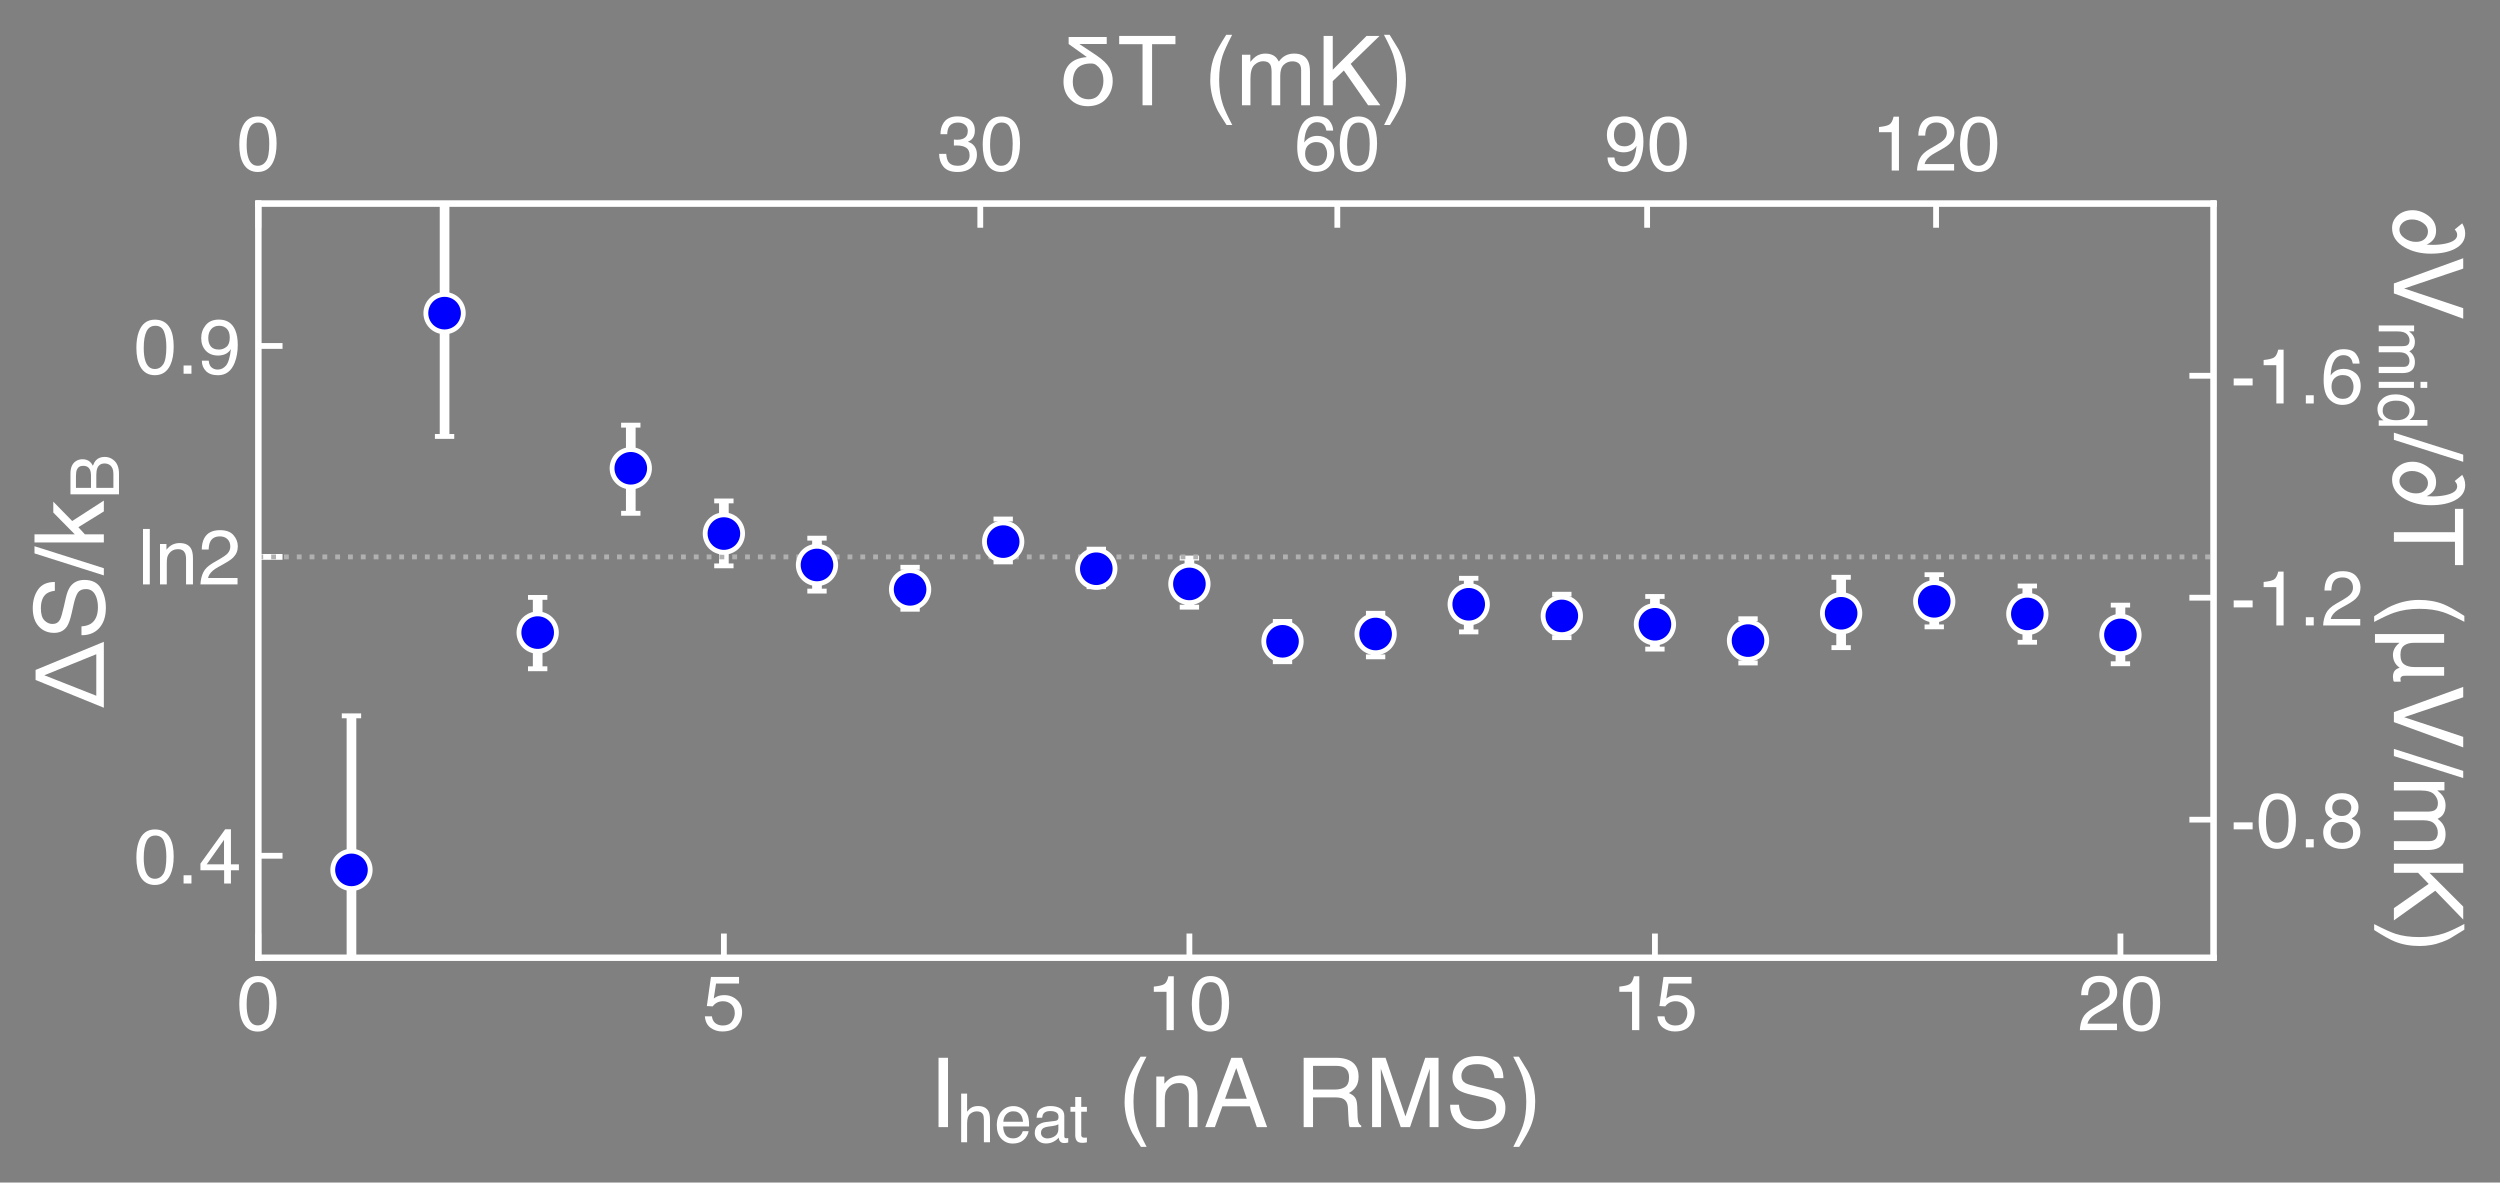 <?xml version="1.0" encoding="utf-8" standalone="no"?>
<!DOCTYPE svg PUBLIC "-//W3C//DTD SVG 1.1//EN"
  "http://www.w3.org/Graphics/SVG/1.1/DTD/svg11.dtd">
<!-- Created with matplotlib (http://matplotlib.org/) -->
<svg height="244.665pt" version="1.1" viewBox="0 0 517.253 244.665" width="517.253pt" xmlns="http://www.w3.org/2000/svg" xmlns:xlink="http://www.w3.org/1999/xlink">
 <rect x="0" y="0" width="517.253" height="244.665" fill="#808080" stroke="none"/>
 <defs>
  <style type="text/css">
*{stroke-linecap:butt;stroke-linejoin:round;}
  </style>
 </defs>
 <g id="figure_1">
  <g id="patch_1">
   <path d="M 0 244.665 
L 517.253 244.665 
L 517.253 0 
L 0 0 
z
" style="fill:none;"/>
  </g>
  <g id="axes_1">
   <g id="patch_2">
    <path d="M 53.456 198.153 
L 457.986 198.153 
L 457.986 42.112 
L 53.456 42.112 
z
" style="fill:none;"/>
   </g>
   <g id="LineCollection_1">
    <path clip-path="url(#pfc59e4b658)" d="M 72.719 210.983 
L 72.719 148.107 
" style="fill:none;stroke:#ffffff;stroke-width:2;"/>
    <path clip-path="url(#pfc59e4b658)" d="M 91.982 90.301 
L 91.982 38.784 
" style="fill:none;stroke:#ffffff;stroke-width:2;"/>
    <path clip-path="url(#pfc59e4b658)" d="M 111.246 138.37 
L 111.246 123.602 
" style="fill:none;stroke:#ffffff;stroke-width:2;"/>
    <path clip-path="url(#pfc59e4b658)" d="M 130.509 106.202 
L 130.509 87.965 
" style="fill:none;stroke:#ffffff;stroke-width:2;"/>
    <path clip-path="url(#pfc59e4b658)" d="M 149.772 117.08 
L 149.772 103.645 
" style="fill:none;stroke:#ffffff;stroke-width:2;"/>
    <path clip-path="url(#pfc59e4b658)" d="M 169.036 122.3 
L 169.036 111.347 
" style="fill:none;stroke:#ffffff;stroke-width:2;"/>
    <path clip-path="url(#pfc59e4b658)" d="M 188.299 126.054 
L 188.299 117.375 
" style="fill:none;stroke:#ffffff;stroke-width:2;"/>
    <path clip-path="url(#pfc59e4b658)" d="M 207.562 116.26 
L 207.562 107.39 
" style="fill:none;stroke:#ffffff;stroke-width:2;"/>
    <path clip-path="url(#pfc59e4b658)" d="M 226.826 121.397 
L 226.826 113.622 
" style="fill:none;stroke:#ffffff;stroke-width:2;"/>
    <path clip-path="url(#pfc59e4b658)" d="M 246.089 125.627 
L 246.089 115.461 
" style="fill:none;stroke:#ffffff;stroke-width:2;"/>
    <path clip-path="url(#pfc59e4b658)" d="M 265.352 136.915 
L 265.352 128.568 
" style="fill:none;stroke:#ffffff;stroke-width:2;"/>
    <path clip-path="url(#pfc59e4b658)" d="M 284.616 135.897 
L 284.616 126.883 
" style="fill:none;stroke:#ffffff;stroke-width:2;"/>
    <path clip-path="url(#pfc59e4b658)" d="M 303.879 130.744 
L 303.879 119.652 
" style="fill:none;stroke:#ffffff;stroke-width:2;"/>
    <path clip-path="url(#pfc59e4b658)" d="M 323.142 131.932 
L 323.142 122.939 
" style="fill:none;stroke:#ffffff;stroke-width:2;"/>
    <path clip-path="url(#pfc59e4b658)" d="M 342.406 134.3 
L 342.406 123.412 
" style="fill:none;stroke:#ffffff;stroke-width:2;"/>
    <path clip-path="url(#pfc59e4b658)" d="M 361.669 137.166 
L 361.669 128.015 
" style="fill:none;stroke:#ffffff;stroke-width:2;"/>
    <path clip-path="url(#pfc59e4b658)" d="M 380.932 133.994 
L 380.932 119.441 
" style="fill:none;stroke:#ffffff;stroke-width:2;"/>
    <path clip-path="url(#pfc59e4b658)" d="M 400.196 129.702 
L 400.196 118.902 
" style="fill:none;stroke:#ffffff;stroke-width:2;"/>
    <path clip-path="url(#pfc59e4b658)" d="M 419.459 132.887 
L 419.459 121.242 
" style="fill:none;stroke:#ffffff;stroke-width:2;"/>
    <path clip-path="url(#pfc59e4b658)" d="M 438.722 137.335 
L 438.722 125.204 
" style="fill:none;stroke:#ffffff;stroke-width:2;"/>
   </g>
   <g id="line2d_1">
    <defs>
     <path d="M 2 0 
L -2 -0 
" id="ma7f15479bb" style="stroke:#ffffff;"/>
    </defs>
    <g clip-path="url(#pfc59e4b658)">
     <use style="fill:#ffffff;stroke:#ffffff;" x="72.719" xlink:href="#ma7f15479bb" y="210.983"/>
     <use style="fill:#ffffff;stroke:#ffffff;" x="91.982" xlink:href="#ma7f15479bb" y="90.301"/>
     <use style="fill:#ffffff;stroke:#ffffff;" x="111.246" xlink:href="#ma7f15479bb" y="138.37"/>
     <use style="fill:#ffffff;stroke:#ffffff;" x="130.509" xlink:href="#ma7f15479bb" y="106.202"/>
     <use style="fill:#ffffff;stroke:#ffffff;" x="149.772" xlink:href="#ma7f15479bb" y="117.08"/>
     <use style="fill:#ffffff;stroke:#ffffff;" x="169.036" xlink:href="#ma7f15479bb" y="122.3"/>
     <use style="fill:#ffffff;stroke:#ffffff;" x="188.299" xlink:href="#ma7f15479bb" y="126.054"/>
     <use style="fill:#ffffff;stroke:#ffffff;" x="207.562" xlink:href="#ma7f15479bb" y="116.26"/>
     <use style="fill:#ffffff;stroke:#ffffff;" x="226.826" xlink:href="#ma7f15479bb" y="121.397"/>
     <use style="fill:#ffffff;stroke:#ffffff;" x="246.089" xlink:href="#ma7f15479bb" y="125.627"/>
     <use style="fill:#ffffff;stroke:#ffffff;" x="265.352" xlink:href="#ma7f15479bb" y="136.915"/>
     <use style="fill:#ffffff;stroke:#ffffff;" x="284.616" xlink:href="#ma7f15479bb" y="135.897"/>
     <use style="fill:#ffffff;stroke:#ffffff;" x="303.879" xlink:href="#ma7f15479bb" y="130.744"/>
     <use style="fill:#ffffff;stroke:#ffffff;" x="323.142" xlink:href="#ma7f15479bb" y="131.932"/>
     <use style="fill:#ffffff;stroke:#ffffff;" x="342.406" xlink:href="#ma7f15479bb" y="134.3"/>
     <use style="fill:#ffffff;stroke:#ffffff;" x="361.669" xlink:href="#ma7f15479bb" y="137.166"/>
     <use style="fill:#ffffff;stroke:#ffffff;" x="380.932" xlink:href="#ma7f15479bb" y="133.994"/>
     <use style="fill:#ffffff;stroke:#ffffff;" x="400.196" xlink:href="#ma7f15479bb" y="129.702"/>
     <use style="fill:#ffffff;stroke:#ffffff;" x="419.459" xlink:href="#ma7f15479bb" y="132.887"/>
     <use style="fill:#ffffff;stroke:#ffffff;" x="438.722" xlink:href="#ma7f15479bb" y="137.335"/>
    </g>
   </g>
   <g id="line2d_2">
    <g clip-path="url(#pfc59e4b658)">
     <use style="fill:#ffffff;stroke:#ffffff;" x="72.719" xlink:href="#ma7f15479bb" y="148.107"/>
     <use style="fill:#ffffff;stroke:#ffffff;" x="91.982" xlink:href="#ma7f15479bb" y="38.784"/>
     <use style="fill:#ffffff;stroke:#ffffff;" x="111.246" xlink:href="#ma7f15479bb" y="123.602"/>
     <use style="fill:#ffffff;stroke:#ffffff;" x="130.509" xlink:href="#ma7f15479bb" y="87.965"/>
     <use style="fill:#ffffff;stroke:#ffffff;" x="149.772" xlink:href="#ma7f15479bb" y="103.645"/>
     <use style="fill:#ffffff;stroke:#ffffff;" x="169.036" xlink:href="#ma7f15479bb" y="111.347"/>
     <use style="fill:#ffffff;stroke:#ffffff;" x="188.299" xlink:href="#ma7f15479bb" y="117.375"/>
     <use style="fill:#ffffff;stroke:#ffffff;" x="207.562" xlink:href="#ma7f15479bb" y="107.39"/>
     <use style="fill:#ffffff;stroke:#ffffff;" x="226.826" xlink:href="#ma7f15479bb" y="113.622"/>
     <use style="fill:#ffffff;stroke:#ffffff;" x="246.089" xlink:href="#ma7f15479bb" y="115.461"/>
     <use style="fill:#ffffff;stroke:#ffffff;" x="265.352" xlink:href="#ma7f15479bb" y="128.568"/>
     <use style="fill:#ffffff;stroke:#ffffff;" x="284.616" xlink:href="#ma7f15479bb" y="126.883"/>
     <use style="fill:#ffffff;stroke:#ffffff;" x="303.879" xlink:href="#ma7f15479bb" y="119.652"/>
     <use style="fill:#ffffff;stroke:#ffffff;" x="323.142" xlink:href="#ma7f15479bb" y="122.939"/>
     <use style="fill:#ffffff;stroke:#ffffff;" x="342.406" xlink:href="#ma7f15479bb" y="123.412"/>
     <use style="fill:#ffffff;stroke:#ffffff;" x="361.669" xlink:href="#ma7f15479bb" y="128.015"/>
     <use style="fill:#ffffff;stroke:#ffffff;" x="380.932" xlink:href="#ma7f15479bb" y="119.441"/>
     <use style="fill:#ffffff;stroke:#ffffff;" x="400.196" xlink:href="#ma7f15479bb" y="118.902"/>
     <use style="fill:#ffffff;stroke:#ffffff;" x="419.459" xlink:href="#ma7f15479bb" y="121.242"/>
     <use style="fill:#ffffff;stroke:#ffffff;" x="438.722" xlink:href="#ma7f15479bb" y="125.204"/>
    </g>
   </g>
   <g id="matplotlib.axis_1">
    <g id="xtick_1">
     <g id="line2d_3">
      <defs>
       <path d="M 0 0 
L 0 -5 
" id="mfd2e56008c" style="stroke:#ffffff;stroke-width:1.2;"/>
      </defs>
      <g>
       <use style="fill:#ffffff;stroke:#ffffff;stroke-width:1.2;" x="53.456" xlink:href="#mfd2e56008c" y="198.153"/>
      </g>
     </g>
     <g id="text_1">
      <!-- 0 -->
      <defs>
       <path d="M 27.047 69.922 
Q 40.625 69.922 46.688 58.734 
Q 51.375 50.094 51.375 35.062 
Q 51.375 20.797 47.125 11.469 
Q 40.969 -1.906 27 -1.906 
Q 14.406 -1.906 8.25 9.031 
Q 3.125 18.172 3.125 33.547 
Q 3.125 45.453 6.203 54 
Q 11.969 69.922 27.047 69.922 
z
M 26.953 6.109 
Q 33.797 6.109 37.844 12.156 
Q 41.891 18.219 41.891 34.719 
Q 41.891 46.625 38.953 54.312 
Q 36.031 62.016 27.594 62.016 
Q 19.828 62.016 16.234 54.703 
Q 12.641 47.406 12.641 33.203 
Q 12.641 22.516 14.938 16.016 
Q 18.453 6.109 26.953 6.109 
z
" id="Helvetica-30"/>
      </defs>
      <g style="fill:#ffffff;" transform="translate(49.007 213.13)scale(0.16 -0.16)">
       <use xlink:href="#Helvetica-30"/>
      </g>
     </g>
    </g>
    <g id="xtick_2">
     <g id="line2d_4">
      <g>
       <use style="fill:#ffffff;stroke:#ffffff;stroke-width:1.2;" x="149.772" xlink:href="#mfd2e56008c" y="198.153"/>
      </g>
     </g>
     <g id="text_2">
      <!-- 5 -->
      <defs>
       <path d="M 12.359 17.828 
Q 13.234 10.297 19.344 7.422 
Q 22.469 5.953 26.562 5.953 
Q 34.375 5.953 38.125 10.938 
Q 41.891 15.922 41.891 21.969 
Q 41.891 29.297 37.422 33.297 
Q 32.953 37.312 26.703 37.312 
Q 22.172 37.312 18.922 35.547 
Q 15.672 33.797 13.375 30.672 
L 5.766 31.109 
L 11.078 68.75 
L 47.406 68.75 
L 47.406 60.25 
L 17.672 60.25 
L 14.703 40.828 
Q 17.141 42.672 19.344 43.609 
Q 23.25 45.219 28.375 45.219 
Q 37.984 45.219 44.672 39.016 
Q 51.375 32.812 51.375 23.297 
Q 51.375 13.375 45.234 5.797 
Q 39.109 -1.766 25.688 -1.766 
Q 17.141 -1.766 10.562 3.047 
Q 4 7.859 3.219 17.828 
z
" id="Helvetica-35"/>
      </defs>
      <g style="fill:#ffffff;" transform="translate(145.324 213.13)scale(0.16 -0.16)">
       <use xlink:href="#Helvetica-35"/>
      </g>
     </g>
    </g>
    <g id="xtick_3">
     <g id="line2d_5">
      <g>
       <use style="fill:#ffffff;stroke:#ffffff;stroke-width:1.2;" x="246.089" xlink:href="#mfd2e56008c" y="198.153"/>
      </g>
     </g>
     <g id="text_3">
      <!-- 10 -->
      <defs>
       <path d="M 9.578 49.516 
L 9.578 56.25 
Q 19.094 57.172 22.844 59.344 
Q 26.609 61.531 28.469 69.625 
L 35.406 69.625 
L 35.406 0 
L 26.031 0 
L 26.031 49.516 
z
" id="Helvetica-31"/>
      </defs>
      <g style="fill:#ffffff;" transform="translate(237.191 213.13)scale(0.16 -0.16)">
       <use xlink:href="#Helvetica-31"/>
       <use x="55.615" xlink:href="#Helvetica-30"/>
      </g>
     </g>
    </g>
    <g id="xtick_4">
     <g id="line2d_6">
      <g>
       <use style="fill:#ffffff;stroke:#ffffff;stroke-width:1.2;" x="342.406" xlink:href="#mfd2e56008c" y="198.153"/>
      </g>
     </g>
     <g id="text_4">
      <!-- 15 -->
      <g style="fill:#ffffff;" transform="translate(333.508 213.13)scale(0.16 -0.16)">
       <use xlink:href="#Helvetica-31"/>
       <use x="55.615" xlink:href="#Helvetica-35"/>
      </g>
     </g>
    </g>
    <g id="xtick_5">
     <g id="line2d_7">
      <g>
       <use style="fill:#ffffff;stroke:#ffffff;stroke-width:1.2;" x="438.722" xlink:href="#mfd2e56008c" y="198.153"/>
      </g>
     </g>
     <g id="text_5">
      <!-- 20 -->
      <defs>
       <path d="M 3.125 0 
Q 3.609 9.031 6.859 15.719 
Q 10.109 22.406 19.531 27.875 
L 28.906 33.297 
Q 35.203 36.969 37.75 39.547 
Q 41.75 43.609 41.75 48.828 
Q 41.75 54.938 38.078 58.516 
Q 34.422 62.109 28.328 62.109 
Q 19.281 62.109 15.828 55.281 
Q 13.969 51.609 13.766 45.125 
L 4.828 45.125 
Q 4.984 54.25 8.203 60.016 
Q 13.922 70.172 28.375 70.172 
Q 40.375 70.172 45.922 63.672 
Q 51.469 57.172 51.469 49.219 
Q 51.469 40.828 45.562 34.859 
Q 42.141 31.391 33.297 26.469 
L 26.609 22.75 
Q 21.828 20.125 19.094 17.719 
Q 14.203 13.484 12.938 8.297 
L 51.125 8.297 
L 51.125 0 
L 3.125 0 
z
" id="Helvetica-32"/>
      </defs>
      <g style="fill:#ffffff;" transform="translate(429.825 213.13)scale(0.16 -0.16)">
       <use xlink:href="#Helvetica-32"/>
       <use x="55.615" xlink:href="#Helvetica-30"/>
      </g>
     </g>
    </g>
    <g id="text_6">
     <!-- I$_{heat}$ (nA RMS) -->
     <defs>
      <path d="M 9.812 71.734 
L 19.625 71.734 
L 19.625 0 
L 9.812 0 
z
" id="Helvetica-49"/>
      <path d="M 6.453 71.969 
L 15.234 71.969 
L 15.234 45.219 
Q 18.359 49.172 20.844 50.781 
Q 25.094 53.562 31.453 53.562 
Q 42.828 53.562 46.875 45.609 
Q 49.078 41.266 49.078 33.547 
L 49.078 0 
L 40.047 0 
L 40.047 32.953 
Q 40.047 38.719 38.578 41.406 
Q 36.188 45.703 29.594 45.703 
Q 24.125 45.703 19.672 41.938 
Q 15.234 38.188 15.234 27.734 
L 15.234 0 
L 6.453 0 
z
" id="Helvetica-68"/>
      <path d="M 28.219 53.469 
Q 33.797 53.469 39.016 50.859 
Q 44.234 48.25 46.969 44.094 
Q 49.609 40.141 50.484 34.859 
Q 51.266 31.25 51.266 23.344 
L 12.938 23.344 
Q 13.188 15.375 16.703 10.562 
Q 20.219 5.766 27.594 5.766 
Q 34.469 5.766 38.578 10.297 
Q 40.922 12.938 41.891 16.406 
L 50.531 16.406 
Q 50.203 13.531 48.266 9.984 
Q 46.344 6.453 43.953 4.203 
Q 39.938 0.297 34.031 -1.078 
Q 30.859 -1.859 26.859 -1.859 
Q 17.094 -1.859 10.297 5.25 
Q 3.516 12.359 3.516 25.141 
Q 3.516 37.75 10.344 45.609 
Q 17.188 53.469 28.219 53.469 
z
M 42.234 30.328 
Q 41.703 36.031 39.75 39.453 
Q 36.141 45.797 27.688 45.797 
Q 21.625 45.797 17.516 41.422 
Q 13.422 37.062 13.188 30.328 
z
M 27.391 53.562 
z
" id="Helvetica-65"/>
      <path d="M 13.188 13.922 
Q 13.188 10.109 15.969 7.906 
Q 18.75 5.719 22.562 5.719 
Q 27.203 5.719 31.547 7.859 
Q 38.875 11.422 38.875 19.531 
L 38.875 26.609 
Q 37.25 25.594 34.703 24.906 
Q 32.172 24.219 29.734 23.922 
L 24.422 23.25 
Q 19.625 22.609 17.234 21.234 
Q 13.188 18.953 13.188 13.922 
z
M 34.469 31.688 
Q 37.5 32.078 38.531 34.234 
Q 39.109 35.406 39.109 37.594 
Q 39.109 42.094 35.906 44.109 
Q 32.719 46.141 26.766 46.141 
Q 19.875 46.141 17 42.438 
Q 15.375 40.375 14.891 36.328 
L 6.688 36.328 
Q 6.938 46 12.969 49.781 
Q 19 53.562 26.953 53.562 
Q 36.188 53.562 41.938 50.047 
Q 47.656 46.531 47.656 39.109 
L 47.656 8.984 
Q 47.656 7.625 48.219 6.781 
Q 48.781 5.953 50.594 5.953 
Q 51.172 5.953 51.906 6.031 
Q 52.641 6.109 53.469 6.25 
L 53.469 -0.25 
Q 51.422 -0.828 50.344 -0.969 
Q 49.266 -1.125 47.406 -1.125 
Q 42.875 -1.125 40.828 2.094 
Q 39.75 3.812 39.312 6.938 
Q 36.625 3.422 31.594 0.828 
Q 26.562 -1.766 20.516 -1.766 
Q 13.234 -1.766 8.609 2.656 
Q 4 7.078 4 13.719 
Q 4 21 8.547 25 
Q 13.094 29 20.453 29.938 
z
M 27.203 53.562 
z
" id="Helvetica-61"/>
      <path d="M 8.203 66.891 
L 17.094 66.891 
L 17.094 52.297 
L 25.438 52.297 
L 25.438 45.125 
L 17.094 45.125 
L 17.094 10.984 
Q 17.094 8.25 18.953 7.328 
Q 19.969 6.781 22.359 6.781 
Q 23 6.781 23.734 6.812 
Q 24.469 6.844 25.438 6.938 
L 25.438 0 
Q 23.922 -0.438 22.281 -0.625 
Q 20.656 -0.828 18.75 -0.828 
Q 12.594 -0.828 10.391 2.312 
Q 8.203 5.469 8.203 10.5 
L 8.203 45.125 
L 1.125 45.125 
L 1.125 52.297 
L 8.203 52.297 
z
" id="Helvetica-74"/>
      <path id="Helvetica-20"/>
      <path d="M 29.594 72.906 
Q 21.922 58.016 19.625 50.984 
Q 16.156 40.281 16.156 26.266 
Q 16.156 12.109 20.125 0.391 
Q 22.562 -6.844 29.734 -20.406 
L 23.828 -20.406 
Q 16.703 -9.281 14.984 -6.203 
Q 13.281 -3.125 11.281 2.156 
Q 8.547 9.375 7.469 17.578 
Q 6.938 21.828 6.938 25.688 
Q 6.938 40.141 11.469 51.422 
Q 14.359 58.594 23.484 72.906 
z
" id="Helvetica-28"/>
      <path d="M 6.453 52.297 
L 14.797 52.297 
L 14.797 44.875 
Q 18.5 49.469 22.656 51.469 
Q 26.812 53.469 31.891 53.469 
Q 43.016 53.469 46.922 45.703 
Q 49.078 41.453 49.078 33.547 
L 49.078 0 
L 40.141 0 
L 40.141 32.953 
Q 40.141 37.75 38.719 40.672 
Q 36.375 45.562 30.219 45.562 
Q 27.094 45.562 25.094 44.922 
Q 21.484 43.844 18.75 40.625 
Q 16.547 38.031 15.891 35.266 
Q 15.234 32.516 15.234 27.391 
L 15.234 0 
L 6.453 0 
z
M 27.094 53.562 
z
" id="Helvetica-6e"/>
      <path d="M 44.438 29.391 
L 33.547 61.078 
L 21.969 29.391 
z
M 28.469 71.734 
L 39.453 71.734 
L 65.484 0 
L 54.828 0 
L 47.562 21.484 
L 19.188 21.484 
L 11.422 0 
L 1.469 0 
z
M 33.5 71.734 
z
" id="Helvetica-41"/>
      <path d="M 40.969 38.875 
Q 47.797 38.875 51.781 41.609 
Q 55.766 44.344 55.766 51.469 
Q 55.766 59.125 50.203 61.922 
Q 47.219 63.375 42.234 63.375 
L 18.5 63.375 
L 18.5 38.875 
z
M 8.797 71.734 
L 42 71.734 
Q 50.203 71.734 55.516 69.344 
Q 65.625 64.75 65.625 52.391 
Q 65.625 45.953 62.953 41.844 
Q 60.297 37.75 55.516 35.25 
Q 59.719 33.547 61.844 30.766 
Q 63.969 27.984 64.203 21.734 
L 64.547 12.109 
Q 64.703 8.016 65.234 6 
Q 66.109 2.594 68.359 1.609 
L 68.359 0 
L 56.453 0 
Q 55.953 0.922 55.656 2.391 
Q 55.375 3.859 55.172 8.062 
L 54.594 20.016 
Q 54.25 27.047 49.359 29.438 
Q 46.578 30.766 40.625 30.766 
L 18.5 30.766 
L 18.5 0 
L 8.797 0 
z
" id="Helvetica-52"/>
      <path d="M 7.375 71.734 
L 21.297 71.734 
L 41.891 11.078 
L 62.359 71.734 
L 76.125 71.734 
L 76.125 0 
L 66.891 0 
L 66.891 42.328 
Q 66.891 44.531 66.984 49.609 
Q 67.094 54.688 67.094 60.5 
L 46.625 0 
L 37.016 0 
L 16.406 60.5 
L 16.406 58.297 
Q 16.406 55.672 16.531 50.266 
Q 16.656 44.875 16.656 42.328 
L 16.656 0 
L 7.375 0 
z
" id="Helvetica-4d"/>
      <path d="M 13.969 23.141 
Q 14.312 17.047 16.844 13.234 
Q 21.688 6.109 33.891 6.109 
Q 39.359 6.109 43.844 7.672 
Q 52.547 10.688 52.547 18.5 
Q 52.547 24.359 48.875 26.859 
Q 45.172 29.297 37.25 31.109 
L 27.547 33.297 
Q 18.016 35.453 14.062 38.031 
Q 7.234 42.531 7.234 51.469 
Q 7.234 61.141 13.922 67.328 
Q 20.609 73.531 32.859 73.531 
Q 44.141 73.531 52.016 68.078 
Q 59.906 62.641 59.906 50.688 
L 50.781 50.688 
Q 50.047 56.453 47.656 59.516 
Q 43.219 65.141 32.562 65.141 
Q 23.969 65.141 20.203 61.516 
Q 16.453 57.906 16.453 53.125 
Q 16.453 47.859 20.844 45.406 
Q 23.734 43.844 33.891 41.5 
L 43.953 39.203 
Q 51.219 37.547 55.172 34.672 
Q 62.016 29.641 62.016 20.062 
Q 62.016 8.156 53.344 3.031 
Q 44.672 -2.094 33.203 -2.094 
Q 19.828 -2.094 12.25 4.734 
Q 4.688 11.531 4.828 23.141 
z
M 33.594 73.688 
z
" id="Helvetica-53"/>
      <path d="M 3.469 -20.406 
Q 11.234 -5.281 13.484 1.656 
Q 16.891 12.156 16.891 26.266 
Q 16.891 40.375 12.938 52.094 
Q 10.5 59.328 3.328 72.906 
L 9.234 72.906 
Q 16.75 60.891 18.328 58.078 
Q 19.922 55.281 21.781 50.344 
Q 24.125 44.234 25.125 38.281 
Q 26.125 32.328 26.125 26.812 
Q 26.125 12.359 21.531 1.031 
Q 18.656 -6.25 9.578 -20.406 
z
" id="Helvetica-29"/>
     </defs>
     <g style="fill:#ffffff;" transform="translate(192.221 233.265)scale(0.2 -0.2)">
      <use transform="translate(0 0.312)" xlink:href="#Helvetica-49"/>
      <use transform="translate(28.698 -15.377)scale(0.7)" xlink:href="#Helvetica-68"/>
      <use transform="translate(67.629 -15.377)scale(0.7)" xlink:href="#Helvetica-65"/>
      <use transform="translate(106.56 -15.377)scale(0.7)" xlink:href="#Helvetica-61"/>
      <use transform="translate(145.49 -15.377)scale(0.7)" xlink:href="#Helvetica-74"/>
      <use transform="translate(167.553 0.312)" xlink:href="#Helvetica-20"/>
      <use transform="translate(195.337 0.312)" xlink:href="#Helvetica-28"/>
      <use transform="translate(228.637 0.312)" xlink:href="#Helvetica-6e"/>
      <use transform="translate(284.253 0.312)" xlink:href="#Helvetica-41"/>
      <use transform="translate(350.952 0.312)" xlink:href="#Helvetica-20"/>
      <use transform="translate(378.735 0.312)" xlink:href="#Helvetica-52"/>
      <use transform="translate(450.952 0.312)" xlink:href="#Helvetica-4d"/>
      <use transform="translate(534.253 0.312)" xlink:href="#Helvetica-53"/>
      <use transform="translate(600.952 0.312)" xlink:href="#Helvetica-29"/>
     </g>
    </g>
   </g>
   <g id="matplotlib.axis_2">
    <g id="ytick_1">
     <g id="line2d_8">
      <defs>
       <path d="M 0 0 
L 5 0 
" id="m1582bcbac2" style="stroke:#ffffff;stroke-width:1.2;"/>
      </defs>
      <g>
       <use style="fill:#ffffff;stroke:#ffffff;stroke-width:1.2;" x="53.456" xlink:href="#m1582bcbac2" y="177.058"/>
      </g>
     </g>
     <g id="text_7">
      <!-- 0.4 -->
      <defs>
       <path d="M 8.547 10.641 
L 18.75 10.641 
L 18.75 0 
L 8.547 0 
z
" id="Helvetica-2e"/>
       <path d="M 33.062 24.75 
L 33.062 56.453 
L 10.641 24.75 
z
M 33.203 0 
L 33.203 17.094 
L 2.547 17.094 
L 2.547 25.688 
L 34.578 70.125 
L 42 70.125 
L 42 24.75 
L 52.297 24.75 
L 52.297 17.094 
L 42 17.094 
L 42 0 
z
" id="Helvetica-34"/>
      </defs>
      <g style="fill:#ffffff;" transform="translate(27.716 182.797)scale(0.16 -0.16)">
       <use xlink:href="#Helvetica-30"/>
       <use x="55.615" xlink:href="#Helvetica-2e"/>
       <use x="83.398" xlink:href="#Helvetica-34"/>
      </g>
     </g>
    </g>
    <g id="ytick_2">
     <g id="line2d_9">
      <g>
       <use style="fill:#ffffff;stroke:#ffffff;stroke-width:1.2;" x="53.456" xlink:href="#m1582bcbac2" y="115.22"/>
      </g>
     </g>
     <g id="text_8">
      <!-- $\ln{2}$ -->
      <defs>
       <path d="M 6.688 71.734 
L 15.484 71.734 
L 15.484 0 
L 6.688 0 
z
" id="Helvetica-6c"/>
      </defs>
      <g style="fill:#ffffff;" transform="translate(28.516 120.959)scale(0.16 -0.16)">
       <use transform="translate(0 0.266)" xlink:href="#Helvetica-6c"/>
       <use transform="translate(22.217 0.266)" xlink:href="#Helvetica-6e"/>
       <use transform="translate(77.832 0.266)" xlink:href="#Helvetica-32"/>
      </g>
     </g>
    </g>
    <g id="ytick_3">
     <g id="line2d_10">
      <g>
       <use style="fill:#ffffff;stroke:#ffffff;stroke-width:1.2;" x="53.456" xlink:href="#m1582bcbac2" y="71.586"/>
      </g>
     </g>
     <g id="text_9">
      <!-- 0.9 -->
      <defs>
       <path d="M 13.281 16.891 
Q 13.672 9.625 18.891 6.844 
Q 21.578 5.375 24.953 5.375 
Q 31.25 5.375 35.688 10.625 
Q 40.141 15.875 42 31.938 
Q 39.062 27.297 34.734 25.406 
Q 30.422 23.531 25.438 23.531 
Q 15.328 23.531 9.438 29.828 
Q 3.562 36.141 3.562 46.047 
Q 3.562 55.562 9.375 62.781 
Q 15.188 70.016 26.516 70.016 
Q 41.797 70.016 47.609 56.25 
Q 50.828 48.688 50.828 37.312 
Q 50.828 24.469 46.969 14.547 
Q 40.578 -1.953 25.297 -1.953 
Q 15.047 -1.953 9.719 3.422 
Q 4.391 8.797 4.391 16.891 
z
M 26.609 31.25 
Q 31.844 31.25 36.156 34.688 
Q 40.484 38.141 40.484 46.734 
Q 40.484 54.438 36.594 58.219 
Q 32.719 62.016 26.703 62.016 
Q 20.266 62.016 16.484 57.688 
Q 12.703 53.375 12.703 46.141 
Q 12.703 39.312 16.016 35.281 
Q 19.344 31.25 26.609 31.25 
z
" id="Helvetica-39"/>
      </defs>
      <g style="fill:#ffffff;" transform="translate(27.716 77.325)scale(0.16 -0.16)">
       <use xlink:href="#Helvetica-30"/>
       <use x="55.615" xlink:href="#Helvetica-2e"/>
       <use x="83.398" xlink:href="#Helvetica-39"/>
      </g>
     </g>
    </g>
    <g id="text_10">
     <!-- $\Delta S/k_B$ -->
     <defs>
      <path d="M 14.406 7.812 
L 57.375 7.812 
L 35.594 61.578 
z
M 30.719 70.609 
L 41.109 70.609 
L 70.219 0 
L 2 0 
z
" id="Helvetica-394"/>
      <path d="M 22.75 71.734 
L 30.172 71.734 
L 7.422 0 
L 0 0 
z
" id="Helvetica-2f"/>
      <path d="M 6.25 71.734 
L 14.703 71.734 
L 14.703 30.078 
L 37.25 52.297 
L 48.484 52.297 
L 28.469 32.719 
L 49.609 0 
L 38.375 0 
L 22.078 26.375 
L 14.703 19.625 
L 14.703 0 
L 6.25 0 
z
" id="Helvetica-6b"/>
      <path d="M 34.578 41.406 
Q 40.719 41.406 44.141 43.109 
Q 49.516 45.797 49.516 52.781 
Q 49.516 59.812 43.797 62.25 
Q 40.578 63.625 34.234 63.625 
L 16.891 63.625 
L 16.891 41.406 
z
M 37.844 8.297 
Q 46.781 8.297 50.594 13.484 
Q 52.984 16.75 52.984 21.391 
Q 52.984 29.203 46 32.031 
Q 42.281 33.547 36.188 33.547 
L 16.891 33.547 
L 16.891 8.297 
z
M 7.375 71.734 
L 38.188 71.734 
Q 50.781 71.734 56.109 64.203 
Q 59.234 59.766 59.234 53.953 
Q 59.234 47.172 55.375 42.828 
Q 53.375 40.531 49.609 38.625 
Q 55.125 36.531 57.859 33.891 
Q 62.703 29.203 62.703 20.953 
Q 62.703 14.016 58.344 8.406 
Q 51.859 0 37.703 0 
L 7.375 0 
z
" id="Helvetica-42"/>
     </defs>
     <g style="fill:#ffffff;" transform="translate(21.547 146.833)rotate(-90)scale(0.2 -0.2)">
      <use transform="translate(0 0.312)" xlink:href="#Helvetica-394"/>
      <use transform="translate(72.217 0.312)" xlink:href="#Helvetica-53"/>
      <use transform="translate(138.916 0.312)" xlink:href="#Helvetica-2f"/>
      <use transform="translate(166.699 0.312)" xlink:href="#Helvetica-6b"/>
      <use transform="translate(217.614 -15.377)scale(0.7)" xlink:href="#Helvetica-42"/>
     </g>
    </g>
   </g>
   <g id="line2d_11">
    <path clip-path="url(#pfc59e4b658)" d="M 53.456 115.22 
L 457.986 115.22 
" style="fill:none;stroke:#b0b0b0;stroke-dasharray:1,1.65;stroke-dashoffset:0;"/>
   </g>
   <g id="PathCollection_1">
    <defs>
     <path d="M 0 3.873 
C 1.027 3.873 2.012 3.465 2.739 2.739 
C 3.465 2.012 3.873 1.027 3.873 0 
C 3.873 -1.027 3.465 -2.012 2.739 -2.739 
C 2.012 -3.465 1.027 -3.873 0 -3.873 
C -1.027 -3.873 -2.012 -3.465 -2.739 -2.739 
C -3.465 -2.012 -3.873 -1.027 -3.873 0 
C -3.873 1.027 -3.465 2.012 -2.739 2.739 
C -2.012 3.465 -1.027 3.873 0 3.873 
z
" id="m2fe1f3aaa4" style="stroke:#ffffff;"/>
    </defs>
    <g clip-path="url(#pfc59e4b658)">
     <use style="fill:#0000ff;stroke:#ffffff;" x="72.719" xlink:href="#m2fe1f3aaa4" y="179.98"/>
     <use style="fill:#0000ff;stroke:#ffffff;" x="91.982" xlink:href="#m2fe1f3aaa4" y="64.792"/>
     <use style="fill:#0000ff;stroke:#ffffff;" x="111.246" xlink:href="#m2fe1f3aaa4" y="130.884"/>
     <use style="fill:#0000ff;stroke:#ffffff;" x="130.509" xlink:href="#m2fe1f3aaa4" y="96.889"/>
     <use style="fill:#0000ff;stroke:#ffffff;" x="149.772" xlink:href="#m2fe1f3aaa4" y="110.393"/>
     <use style="fill:#0000ff;stroke:#ffffff;" x="169.036" xlink:href="#m2fe1f3aaa4" y="116.894"/>
     <use style="fill:#0000ff;stroke:#ffffff;" x="188.299" xlink:href="#m2fe1f3aaa4" y="121.941"/>
     <use style="fill:#0000ff;stroke:#ffffff;" x="207.562" xlink:href="#m2fe1f3aaa4" y="112.061"/>
     <use style="fill:#0000ff;stroke:#ffffff;" x="226.826" xlink:href="#m2fe1f3aaa4" y="117.673"/>
     <use style="fill:#0000ff;stroke:#ffffff;" x="246.089" xlink:href="#m2fe1f3aaa4" y="120.815"/>
     <use style="fill:#0000ff;stroke:#ffffff;" x="265.352" xlink:href="#m2fe1f3aaa4" y="132.686"/>
     <use style="fill:#0000ff;stroke:#ffffff;" x="284.616" xlink:href="#m2fe1f3aaa4" y="131.176"/>
     <use style="fill:#0000ff;stroke:#ffffff;" x="303.879" xlink:href="#m2fe1f3aaa4" y="125.025"/>
     <use style="fill:#0000ff;stroke:#ffffff;" x="323.142" xlink:href="#m2fe1f3aaa4" y="127.436"/>
     <use style="fill:#0000ff;stroke:#ffffff;" x="342.406" xlink:href="#m2fe1f3aaa4" y="129.163"/>
     <use style="fill:#0000ff;stroke:#ffffff;" x="361.669" xlink:href="#m2fe1f3aaa4" y="132.542"/>
     <use style="fill:#0000ff;stroke:#ffffff;" x="380.932" xlink:href="#m2fe1f3aaa4" y="126.886"/>
     <use style="fill:#0000ff;stroke:#ffffff;" x="400.196" xlink:href="#m2fe1f3aaa4" y="124.416"/>
     <use style="fill:#0000ff;stroke:#ffffff;" x="419.459" xlink:href="#m2fe1f3aaa4" y="127.022"/>
     <use style="fill:#0000ff;stroke:#ffffff;" x="438.722" xlink:href="#m2fe1f3aaa4" y="131.365"/>
    </g>
   </g>
   <g id="patch_3">
    <path d="M 53.456 198.153 
L 53.456 42.112 
" style="fill:none;stroke:#ffffff;stroke-linecap:square;stroke-linejoin:miter;stroke-width:1.2;"/>
   </g>
   <g id="patch_4">
    <path d="M 457.986 198.153 
L 457.986 42.112 
" style="fill:none;stroke:#ffffff;stroke-linecap:square;stroke-linejoin:miter;stroke-width:1.2;"/>
   </g>
   <g id="patch_5">
    <path d="M 53.456 198.153 
L 457.986 198.153 
" style="fill:none;stroke:#ffffff;stroke-linecap:square;stroke-linejoin:miter;stroke-width:1.2;"/>
   </g>
   <g id="patch_6">
    <path d="M 53.456 42.112 
L 457.986 42.112 
" style="fill:none;stroke:#ffffff;stroke-linecap:square;stroke-linejoin:miter;stroke-width:1.2;"/>
   </g>
  </g>
  <g id="axes_2">
   <g id="matplotlib.axis_3">
    <g id="xtick_6">
     <g id="line2d_12">
      <defs>
       <path d="M 0 0 
L 0 5 
" id="mff23f8d4aa" style="stroke:#ffffff;stroke-width:1.2;"/>
      </defs>
      <g>
       <use style="fill:#ffffff;stroke:#ffffff;stroke-width:1.2;" x="53.456" xlink:href="#mff23f8d4aa" y="42.112"/>
      </g>
     </g>
     <g id="text_11">
      <!-- 0 -->
      <g style="fill:#ffffff;" transform="translate(49.007 35.278)scale(0.16 -0.16)">
       <use xlink:href="#Helvetica-30"/>
      </g>
     </g>
    </g>
    <g id="xtick_7">
     <g id="line2d_13">
      <g>
       <use style="fill:#ffffff;stroke:#ffffff;stroke-width:1.2;" x="202.823" xlink:href="#mff23f8d4aa" y="42.112"/>
      </g>
     </g>
     <g id="text_12">
      <!-- 30 -->
      <defs>
       <path d="M 25.984 -1.906 
Q 13.578 -1.906 7.984 4.906 
Q 2.391 11.719 2.391 21.484 
L 11.578 21.484 
Q 12.156 14.703 14.109 11.625 
Q 17.531 6.109 26.469 6.109 
Q 33.406 6.109 37.594 9.812 
Q 41.797 13.531 41.797 19.391 
Q 41.797 26.609 37.375 29.484 
Q 32.953 32.375 25.094 32.375 
Q 24.219 32.375 23.312 32.344 
Q 22.406 32.328 21.484 32.281 
L 21.484 40.047 
Q 22.859 39.891 23.781 39.844 
Q 24.703 39.797 25.781 39.797 
Q 30.719 39.797 33.891 41.359 
Q 39.453 44.094 39.453 51.125 
Q 39.453 56.344 35.734 59.172 
Q 32.031 62.016 27.094 62.016 
Q 18.312 62.016 14.938 56.156 
Q 13.094 52.938 12.844 46.969 
L 4.156 46.969 
Q 4.156 54.781 7.281 60.25 
Q 12.641 70.016 26.172 70.016 
Q 36.859 70.016 42.719 65.25 
Q 48.578 60.5 48.578 51.469 
Q 48.578 45.016 45.125 41.016 
Q 42.969 38.531 39.547 37.109 
Q 45.062 35.594 48.156 31.266 
Q 51.266 26.953 51.266 20.703 
Q 51.266 10.688 44.672 4.391 
Q 38.094 -1.906 25.984 -1.906 
z
" id="Helvetica-33"/>
      </defs>
      <g style="fill:#ffffff;" transform="translate(193.925 35.278)scale(0.16 -0.16)">
       <use xlink:href="#Helvetica-33"/>
       <use x="55.615" xlink:href="#Helvetica-30"/>
      </g>
     </g>
    </g>
    <g id="xtick_8">
     <g id="line2d_14">
      <g>
       <use style="fill:#ffffff;stroke:#ffffff;stroke-width:1.2;" x="276.693" xlink:href="#mff23f8d4aa" y="42.112"/>
      </g>
     </g>
     <g id="text_13">
      <!-- 60 -->
      <defs>
       <path d="M 29.25 70.219 
Q 40.969 70.219 45.578 64.141 
Q 50.203 58.062 50.203 51.609 
L 41.5 51.609 
Q 40.719 55.766 39.016 58.109 
Q 35.844 62.5 29.391 62.5 
Q 22.016 62.5 17.672 55.688 
Q 13.328 48.875 12.844 36.188 
Q 15.875 40.625 20.453 42.828 
Q 24.656 44.781 29.828 44.781 
Q 38.625 44.781 45.156 39.156 
Q 51.703 33.547 51.703 22.406 
Q 51.703 12.891 45.5 5.531 
Q 39.312 -1.812 27.828 -1.812 
Q 18.016 -1.812 10.891 5.641 
Q 3.766 13.094 3.766 30.719 
Q 3.766 43.75 6.938 52.828 
Q 13.031 70.219 29.25 70.219 
z
M 28.609 6 
Q 35.547 6 38.984 10.656 
Q 42.438 15.328 42.438 21.688 
Q 42.438 27.047 39.359 31.906 
Q 36.281 36.766 28.172 36.766 
Q 22.516 36.766 18.234 33 
Q 13.969 29.25 13.969 21.688 
Q 13.969 15.047 17.844 10.516 
Q 21.734 6 28.609 6 
z
" id="Helvetica-36"/>
      </defs>
      <g style="fill:#ffffff;" transform="translate(267.795 35.278)scale(0.16 -0.16)">
       <use xlink:href="#Helvetica-36"/>
       <use x="55.615" xlink:href="#Helvetica-30"/>
      </g>
     </g>
    </g>
    <g id="xtick_9">
     <g id="line2d_15">
      <g>
       <use style="fill:#ffffff;stroke:#ffffff;stroke-width:1.2;" x="340.793" xlink:href="#mff23f8d4aa" y="42.112"/>
      </g>
     </g>
     <g id="text_14">
      <!-- 90 -->
      <g style="fill:#ffffff;" transform="translate(331.895 35.278)scale(0.16 -0.16)">
       <use xlink:href="#Helvetica-39"/>
       <use x="55.615" xlink:href="#Helvetica-30"/>
      </g>
     </g>
    </g>
    <g id="xtick_10">
     <g id="line2d_16">
      <g>
       <use style="fill:#ffffff;stroke:#ffffff;stroke-width:1.2;" x="400.577" xlink:href="#mff23f8d4aa" y="42.112"/>
      </g>
     </g>
     <g id="text_15">
      <!-- 120 -->
      <g style="fill:#ffffff;" transform="translate(387.231 35.278)scale(0.16 -0.16)">
       <use xlink:href="#Helvetica-31"/>
       <use x="55.615" xlink:href="#Helvetica-32"/>
       <use x="111.23" xlink:href="#Helvetica-30"/>
      </g>
     </g>
    </g>
    <g id="text_16">
     <!-- $\delta T$ (mK) -->
     <defs>
      <path d="M 10.406 70.609 
L 49.812 70.609 
L 49.812 63.375 
L 21.781 63.375 
L 21.781 63.188 
L 39.203 51.609 
Q 48.969 45.016 52.688 38.578 
Q 56.109 32.078 56 25 
Q 55.906 14.594 49.422 6.984 
Q 42.781 -0.781 30.281 -0.984 
Q 18.797 -0.875 12.016 6.297 
Q 5.172 13.281 5.078 24.312 
Q 5.328 47.906 29.109 49.812 
L 29.109 50 
L 10.406 63.375 
z
M 31.109 6.203 
Q 39.016 6.297 42.672 12.406 
Q 46.391 18.219 46.391 25.094 
Q 46.391 29 45.609 31.891 
Q 44.781 34.719 43.609 36.625 
Q 42.391 38.484 41.219 39.703 
Q 39.984 40.922 39.203 41.406 
Q 37.203 43.219 33.688 43.219 
Q 14.797 43.219 14.703 23.875 
Q 14.703 16.5 19 11.531 
Q 23.297 6.297 31.109 6.203 
z
" id="Helvetica-3b4"/>
      <path d="M 59.812 71.734 
L 59.812 63.188 
L 35.641 63.188 
L 35.641 0 
L 25.781 0 
L 25.781 63.188 
L 1.609 63.188 
L 1.609 71.734 
z
" id="Helvetica-54"/>
      <path d="M 6.453 52.297 
L 15.141 52.297 
L 15.141 44.875 
Q 18.266 48.734 20.797 50.484 
Q 25.141 53.469 30.672 53.469 
Q 36.922 53.469 40.719 50.391 
Q 42.875 48.641 44.625 45.219 
Q 47.562 49.422 51.516 51.438 
Q 55.469 53.469 60.406 53.469 
Q 70.953 53.469 74.75 45.844 
Q 76.812 41.75 76.812 34.812 
L 76.812 0 
L 67.672 0 
L 67.672 36.328 
Q 67.672 41.547 65.062 43.5 
Q 62.453 45.453 58.688 45.453 
Q 53.516 45.453 49.781 41.984 
Q 46.047 38.531 46.047 30.422 
L 46.047 0 
L 37.109 0 
L 37.109 34.125 
Q 37.109 39.453 35.844 41.891 
Q 33.844 45.562 28.375 45.562 
Q 23.391 45.562 19.312 41.703 
Q 15.234 37.844 15.234 27.734 
L 15.234 0 
L 6.453 0 
z
" id="Helvetica-6d"/>
      <path d="M 7.625 71.734 
L 17.094 71.734 
L 17.094 36.766 
L 52.047 71.734 
L 65.484 71.734 
L 35.641 42.828 
L 66.312 0 
L 53.656 0 
L 28.562 35.984 
L 17.094 25 
L 17.094 0 
L 7.625 0 
z
" id="Helvetica-4b"/>
     </defs>
     <g style="fill:#ffffff;" transform="translate(219.021 21.8)scale(0.2 -0.2)">
      <use transform="translate(0 0.094)" xlink:href="#Helvetica-3b4"/>
      <use transform="translate(61.084 0.094)" xlink:href="#Helvetica-54"/>
      <use transform="translate(122.168 0.094)" xlink:href="#Helvetica-20"/>
      <use transform="translate(149.951 0.094)" xlink:href="#Helvetica-28"/>
      <use transform="translate(183.252 0.094)" xlink:href="#Helvetica-6d"/>
      <use transform="translate(266.553 0.094)" xlink:href="#Helvetica-4b"/>
      <use transform="translate(333.252 0.094)" xlink:href="#Helvetica-29"/>
     </g>
    </g>
   </g>
   <g id="patch_7">
    <path d="M 53.456 198.153 
L 53.456 42.112 
" style="fill:none;stroke:#ffffff;stroke-linecap:square;stroke-linejoin:miter;stroke-width:1.2;"/>
   </g>
   <g id="patch_8">
    <path d="M 457.986 198.153 
L 457.986 42.112 
" style="fill:none;stroke:#ffffff;stroke-linecap:square;stroke-linejoin:miter;stroke-width:1.2;"/>
   </g>
   <g id="patch_9">
    <path d="M 53.456 198.153 
L 457.986 198.153 
" style="fill:none;stroke:#ffffff;stroke-linecap:square;stroke-linejoin:miter;stroke-width:1.2;"/>
   </g>
   <g id="patch_10">
    <path d="M 53.456 42.112 
L 457.986 42.112 
" style="fill:none;stroke:#ffffff;stroke-linecap:square;stroke-linejoin:miter;stroke-width:1.2;"/>
   </g>
  </g>
  <g id="axes_3">
   <g id="matplotlib.axis_4">
    <g id="ytick_4">
     <g id="line2d_17">
      <defs>
       <path d="M 0 0 
L -5 0 
" id="md3f5a7f08e" style="stroke:#ffffff;stroke-width:1.2;"/>
      </defs>
      <g>
       <use style="fill:#ffffff;stroke:#ffffff;stroke-width:1.2;" x="457.986" xlink:href="#md3f5a7f08e" y="169.59"/>
      </g>
     </g>
     <g id="text_17">
      <!-- -0.8 -->
      <defs>
       <path d="M 4.156 32.375 
L 28.656 32.375 
L 28.656 23.344 
L 4.156 23.344 
z
" id="Helvetica-2d"/>
       <path d="M 27.203 40.625 
Q 33.016 40.625 36.281 43.875 
Q 39.547 47.125 39.547 51.609 
Q 39.547 55.516 36.422 58.781 
Q 33.297 62.062 26.906 62.062 
Q 20.562 62.062 17.719 58.781 
Q 14.891 55.516 14.891 51.125 
Q 14.891 46.188 18.547 43.406 
Q 22.219 40.625 27.203 40.625 
z
M 27.734 6 
Q 33.844 6 37.859 9.297 
Q 41.891 12.594 41.891 19.141 
Q 41.891 25.922 37.734 29.438 
Q 33.594 32.953 27.094 32.953 
Q 20.797 32.953 16.812 29.359 
Q 12.844 25.781 12.844 19.438 
Q 12.844 13.969 16.484 9.984 
Q 20.125 6 27.734 6 
z
M 15.234 37.25 
Q 11.578 38.812 9.516 40.922 
Q 5.672 44.828 5.672 51.078 
Q 5.672 58.891 11.328 64.5 
Q 17 70.125 27.391 70.125 
Q 37.453 70.125 43.156 64.812 
Q 48.875 59.516 48.875 52.438 
Q 48.875 45.906 45.562 41.844 
Q 43.703 39.547 39.797 37.359 
Q 44.141 35.359 46.625 32.766 
Q 51.266 27.875 51.266 20.062 
Q 51.266 10.844 45.062 4.422 
Q 38.875 -2 27.547 -2 
Q 17.328 -2 10.266 3.531 
Q 3.219 9.078 3.219 19.625 
Q 3.219 25.828 6.25 30.344 
Q 9.281 34.859 15.234 37.25 
z
" id="Helvetica-38"/>
      </defs>
      <g style="fill:#ffffff;" transform="translate(461.486 175.329)scale(0.16 -0.16)">
       <use xlink:href="#Helvetica-2d"/>
       <use x="33.301" xlink:href="#Helvetica-30"/>
       <use x="88.916" xlink:href="#Helvetica-2e"/>
       <use x="116.699" xlink:href="#Helvetica-38"/>
      </g>
     </g>
    </g>
    <g id="ytick_5">
     <g id="line2d_18">
      <g>
       <use style="fill:#ffffff;stroke:#ffffff;stroke-width:1.2;" x="457.986" xlink:href="#md3f5a7f08e" y="123.667"/>
      </g>
     </g>
     <g id="text_18">
      <!-- -1.2 -->
      <g style="fill:#ffffff;" transform="translate(461.486 129.406)scale(0.16 -0.16)">
       <use xlink:href="#Helvetica-2d"/>
       <use x="33.301" xlink:href="#Helvetica-31"/>
       <use x="88.916" xlink:href="#Helvetica-2e"/>
       <use x="116.699" xlink:href="#Helvetica-32"/>
      </g>
     </g>
    </g>
    <g id="ytick_6">
     <g id="line2d_19">
      <g>
       <use style="fill:#ffffff;stroke:#ffffff;stroke-width:1.2;" x="457.986" xlink:href="#md3f5a7f08e" y="77.745"/>
      </g>
     </g>
     <g id="text_19">
      <!-- -1.6 -->
      <g style="fill:#ffffff;" transform="translate(461.486 83.483)scale(0.16 -0.16)">
       <use xlink:href="#Helvetica-2d"/>
       <use x="33.301" xlink:href="#Helvetica-31"/>
       <use x="88.916" xlink:href="#Helvetica-2e"/>
       <use x="116.699" xlink:href="#Helvetica-36"/>
      </g>
     </g>
    </g>
    <g id="text_20">
     <!-- $\partial V_{mid} / \partial T$ $(\mu V / mK)$ -->
     <defs>
      <path d="M 11.875 18.844 
Q 11.875 13.031 14.969 9.391 
Q 18.078 5.766 22.328 5.766 
Q 27.5 5.766 31.281 11.062 
Q 35.062 16.359 35.062 22.859 
Q 35.062 28.812 31.906 32.031 
Q 28.766 35.25 24.562 35.25 
Q 18.953 35.25 15.406 30.078 
Q 11.875 24.906 11.875 18.844 
z
M 23.438 43.656 
Q 28.812 43.656 32.234 41.156 
Q 35.656 38.672 37.953 33.891 
Q 38 35.891 38.062 37.734 
Q 38.141 39.594 38.141 40.578 
Q 38.141 47.172 36.875 53.328 
Q 34.281 65.484 27.844 65.484 
Q 26.078 65.484 24.812 64.797 
Q 23.547 64.109 22.219 62.938 
L 15.875 70.703 
Q 18.656 72.219 20.375 72.797 
Q 23.203 73.781 26.422 73.781 
Q 36.781 73.781 42.344 62.938 
Q 47.266 53.375 47.266 38.188 
Q 47.266 23 40.922 11.531 
Q 33.453 -1.859 20.703 -1.859 
Q 12.656 -1.859 7.469 4.266 
Q 2.297 10.406 2.297 19.391 
Q 2.297 28.078 8.156 35.859 
Q 14.016 43.656 23.438 43.656 
z
" id="Helvetica-2202"/>
      <path d="M 13.281 71.734 
L 33.891 10.641 
L 54.25 71.734 
L 65.141 71.734 
L 38.969 0 
L 28.656 0 
L 2.547 71.734 
z
" id="Helvetica-56"/>
      <path d="M 6.453 52.047 
L 15.375 52.047 
L 15.375 0 
L 6.453 0 
z
M 6.453 71.734 
L 15.375 71.734 
L 15.375 61.766 
L 6.453 61.766 
z
" id="Helvetica-69"/>
      <path d="M 12.016 25.531 
Q 12.016 17.141 15.578 11.469 
Q 19.141 5.812 27 5.812 
Q 33.109 5.812 37.031 11.062 
Q 40.969 16.312 40.969 26.125 
Q 40.969 36.031 36.906 40.797 
Q 32.859 45.562 26.906 45.562 
Q 20.266 45.562 16.141 40.484 
Q 12.016 35.406 12.016 25.531 
z
M 25.25 53.219 
Q 31.25 53.219 35.297 50.688 
Q 37.641 49.219 40.625 45.562 
L 40.625 71.969 
L 49.078 71.969 
L 49.078 0 
L 41.156 0 
L 41.156 7.281 
Q 38.094 2.438 33.891 0.281 
Q 29.688 -1.859 24.266 -1.859 
Q 15.531 -1.859 9.125 5.484 
Q 2.734 12.844 2.734 25.047 
Q 2.734 36.469 8.562 44.844 
Q 14.406 53.219 25.25 53.219 
z
" id="Helvetica-64"/>
      <path d="M 8.984 52 
L 18.016 52 
L 18.016 21.391 
Q 17.922 14.594 20.703 10.797 
Q 23.391 6.781 30.516 6.781 
Q 37.797 6.781 40.484 10.891 
Q 43.109 14.703 43.109 21.391 
L 43.109 52 
L 52.094 52 
L 52.094 12.594 
Q 51.812 6.781 55.422 6.781 
Q 56.781 6.781 58.203 7.078 
L 58.203 0 
Q 56.891 -0.875 52.688 -0.984 
Q 48.578 -0.688 46.781 0.984 
Q 44.875 2.594 43.797 6 
Q 39.109 -0.781 30.719 -0.984 
Q 23.484 -0.984 18.219 5.609 
L 18.016 5.609 
L 18.016 -19.578 
L 8.984 -19.578 
z
" id="Helvetica-3bc"/>
     </defs>
     <g style="fill:#ffffff;" transform="translate(495.253 43.032)rotate(-270)scale(0.2 -0.2)">
      <use transform="translate(0 0.219)" xlink:href="#Helvetica-2202"/>
      <use transform="translate(49.414 0.219)" xlink:href="#Helvetica-56"/>
      <use transform="translate(117.028 -15.47)scale(0.7)" xlink:href="#Helvetica-6d"/>
      <use transform="translate(175.339 -15.47)scale(0.7)" xlink:href="#Helvetica-69"/>
      <use transform="translate(190.891 -15.47)scale(0.7)" xlink:href="#Helvetica-64"/>
      <use transform="translate(232.436 0.219)" xlink:href="#Helvetica-2f"/>
      <use transform="translate(260.219 0.219)" xlink:href="#Helvetica-2202"/>
      <use transform="translate(309.634 0.219)" xlink:href="#Helvetica-54"/>
      <use transform="translate(370.718 0.219)" xlink:href="#Helvetica-20"/>
      <use transform="translate(398.501 0.219)" xlink:href="#Helvetica-28"/>
      <use transform="translate(431.802 0.219)" xlink:href="#Helvetica-3bc"/>
      <use transform="translate(492.886 0.219)" xlink:href="#Helvetica-56"/>
      <use transform="translate(559.585 0.219)" xlink:href="#Helvetica-2f"/>
      <use transform="translate(587.368 0.219)" xlink:href="#Helvetica-6d"/>
      <use transform="translate(670.669 0.219)" xlink:href="#Helvetica-4b"/>
      <use transform="translate(737.368 0.219)" xlink:href="#Helvetica-29"/>
     </g>
    </g>
   </g>
   <g id="patch_11">
    <path d="M 53.456 198.153 
L 53.456 42.112 
" style="fill:none;stroke:#ffffff;stroke-linecap:square;stroke-linejoin:miter;stroke-width:1.2;"/>
   </g>
   <g id="patch_12">
    <path d="M 457.986 198.153 
L 457.986 42.112 
" style="fill:none;stroke:#ffffff;stroke-linecap:square;stroke-linejoin:miter;stroke-width:1.2;"/>
   </g>
   <g id="patch_13">
    <path d="M 53.456 198.153 
L 457.986 198.153 
" style="fill:none;stroke:#ffffff;stroke-linecap:square;stroke-linejoin:miter;stroke-width:1.2;"/>
   </g>
   <g id="patch_14">
    <path d="M 53.456 42.112 
L 457.986 42.112 
" style="fill:none;stroke:#ffffff;stroke-linecap:square;stroke-linejoin:miter;stroke-width:1.2;"/>
   </g>
  </g>
 </g>
 <defs>
  <clipPath id="pfc59e4b658">
   <rect height="156.04" width="404.53" x="53.456" y="42.112"/>
  </clipPath>
 </defs>
</svg>
